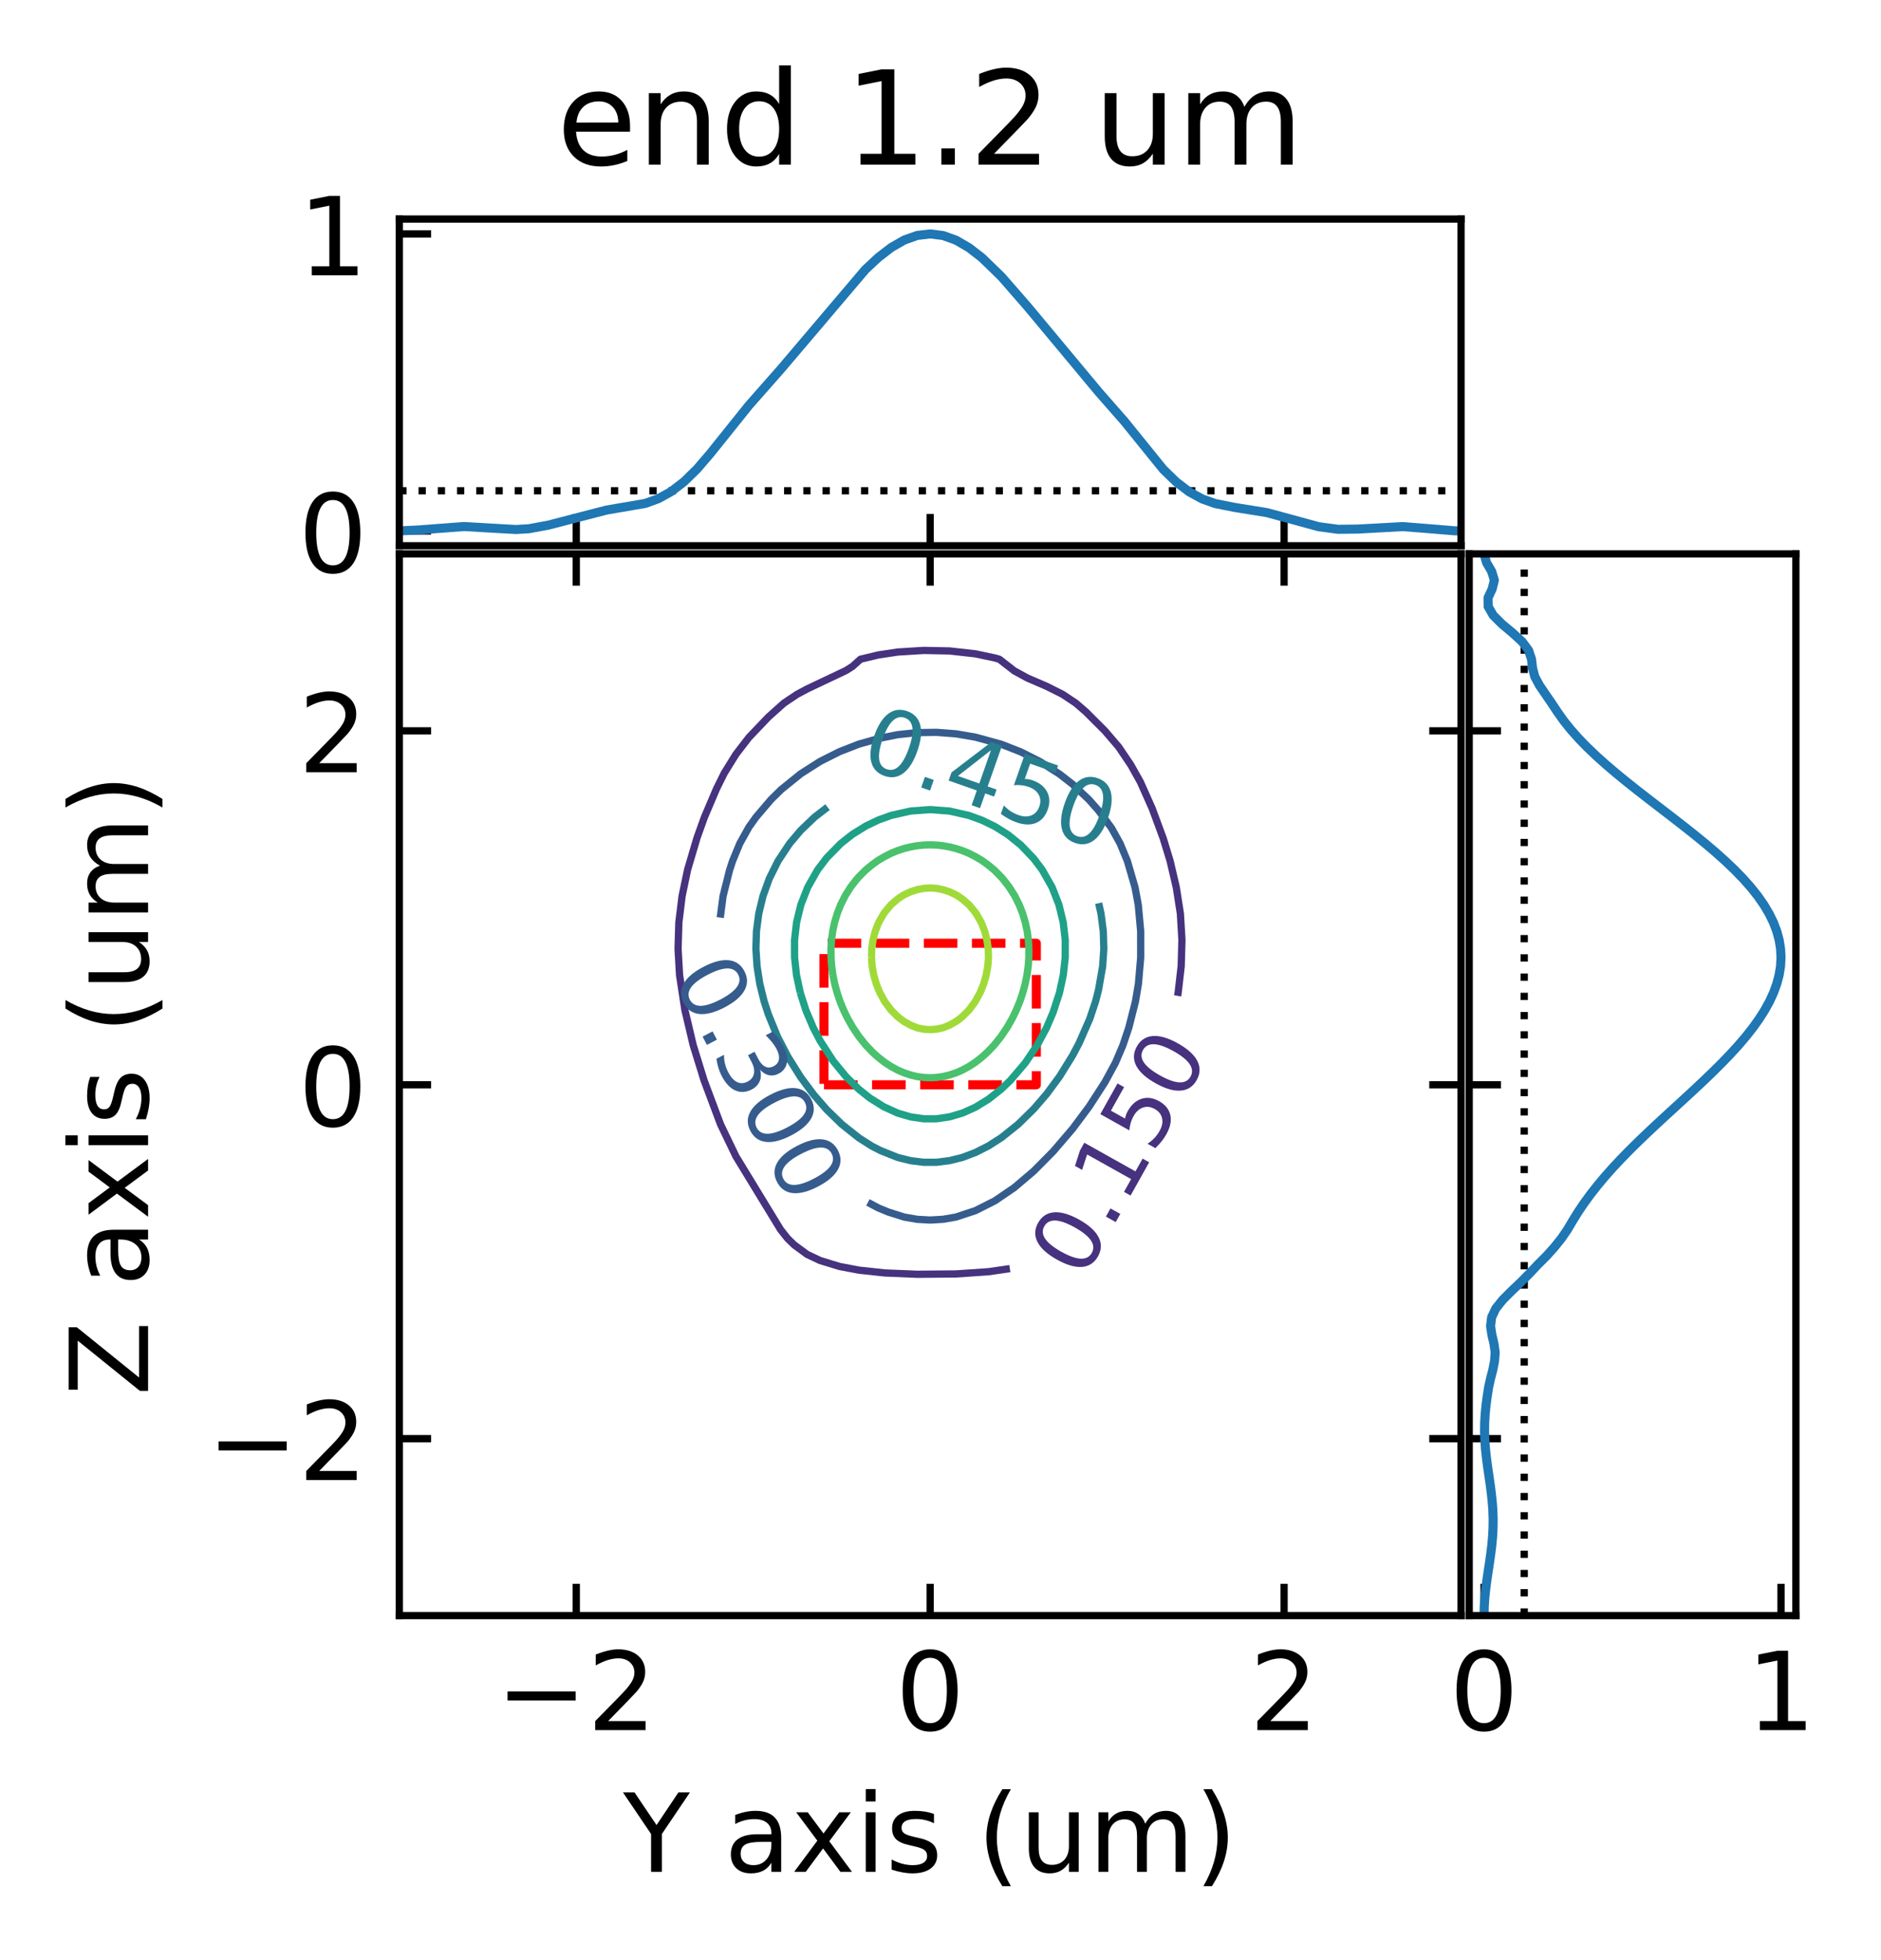 <?xml version="1.0" encoding="utf-8" standalone="no"?>
<!DOCTYPE svg PUBLIC "-//W3C//DTD SVG 1.1//EN"
  "http://www.w3.org/Graphics/SVG/1.1/DTD/svg11.dtd">
<!-- Created with matplotlib (https://matplotlib.org/) -->
<svg height="215.969pt" version="1.1" viewBox="0 0 207.286 215.969" width="207.286pt" xmlns="http://www.w3.org/2000/svg" xmlns:xlink="http://www.w3.org/1999/xlink">
 <defs>
  <style type="text/css">
*{stroke-linecap:butt;stroke-linejoin:round;white-space:pre;}
  </style>
 </defs>
 <g id="figure_1">
  <g id="patch_1">
   <path d="M 0 215.969 
L 207.286 215.969 
L 207.286 0 
L 0 0 
z
" style="fill:none;"/>
  </g>
  <g id="axes_1">
   <g id="patch_2">
    <path d="M 44.004 178.042 
L 161.004 178.042 
L 161.004 61.042 
L 44.004 61.042 
z
" style="fill:none;"/>
   </g>
   <g id="patch_3">
    <path clip-path="url(#p9201b340d6)" d="M 90.804 119.542 
L 114.204 119.542 
L 114.204 103.942 
L 90.804 103.942 
z
" style="fill:none;stroke:#ff0000;stroke-dasharray:3.7,1.6;stroke-dashoffset:0;stroke-linejoin:miter;"/>
   </g>
   <g id="matplotlib.axis_1">
    <g id="xtick_1">
     <g id="line2d_1">
      <defs>
       <path d="M 0 0 
L 0 -3.5 
" id="mf5bfee9020" style="stroke:#000000;stroke-width:0.8;"/>
      </defs>
      <g>
       <use style="stroke:#000000;stroke-width:0.8;" x="63.504" xlink:href="#mf5bfee9020" y="178.042"/>
      </g>
     </g>
     <g id="line2d_2">
      <defs>
       <path d="M 0 0 
L 0 3.5 
" id="mdedf997074" style="stroke:#000000;stroke-width:0.8;"/>
      </defs>
      <g>
       <use style="stroke:#000000;stroke-width:0.8;" x="63.504" xlink:href="#mdedf997074" y="61.042"/>
      </g>
     </g>
     <g id="text_1">
      <!-- −2 -->
      <defs>
       <path d="M 10.594 35.5 
L 73.188 35.5 
L 73.188 27.203 
L 10.594 27.203 
z
" id="DejaVuSans-8722"/>
       <path d="M 19.188 8.297 
L 53.609 8.297 
L 53.609 0 
L 7.328 0 
L 7.328 8.297 
Q 12.938 14.109 22.625 23.891 
Q 32.328 33.688 34.812 36.531 
Q 39.547 41.844 41.422 45.531 
Q 43.312 49.219 43.312 52.781 
Q 43.312 58.594 39.234 62.25 
Q 35.156 65.922 28.609 65.922 
Q 23.969 65.922 18.812 64.312 
Q 13.672 62.703 7.812 59.422 
L 7.812 69.391 
Q 13.766 71.781 18.938 73 
Q 24.125 74.219 28.422 74.219 
Q 39.75 74.219 46.484 68.547 
Q 53.219 62.891 53.219 53.422 
Q 53.219 48.922 51.531 44.891 
Q 49.859 40.875 45.406 35.406 
Q 44.188 33.984 37.641 27.219 
Q 31.109 20.453 19.188 8.297 
z
" id="DejaVuSans-50"/>
      </defs>
      <g transform="translate(54.659 190.66)scale(0.12 -0.12)">
       <use xlink:href="#DejaVuSans-8722"/>
       <use x="83.789" xlink:href="#DejaVuSans-50"/>
      </g>
     </g>
    </g>
    <g id="xtick_2">
     <g id="line2d_3">
      <g>
       <use style="stroke:#000000;stroke-width:0.8;" x="102.504" xlink:href="#mf5bfee9020" y="178.042"/>
      </g>
     </g>
     <g id="line2d_4">
      <g>
       <use style="stroke:#000000;stroke-width:0.8;" x="102.504" xlink:href="#mdedf997074" y="61.042"/>
      </g>
     </g>
     <g id="text_2">
      <!-- 0 -->
      <defs>
       <path d="M 31.781 66.406 
Q 24.172 66.406 20.328 58.906 
Q 16.5 51.422 16.5 36.375 
Q 16.5 21.391 20.328 13.891 
Q 24.172 6.391 31.781 6.391 
Q 39.453 6.391 43.281 13.891 
Q 47.125 21.391 47.125 36.375 
Q 47.125 51.422 43.281 58.906 
Q 39.453 66.406 31.781 66.406 
z
M 31.781 74.219 
Q 44.047 74.219 50.516 64.516 
Q 56.984 54.828 56.984 36.375 
Q 56.984 17.969 50.516 8.266 
Q 44.047 -1.422 31.781 -1.422 
Q 19.531 -1.422 13.062 8.266 
Q 6.594 17.969 6.594 36.375 
Q 6.594 54.828 13.062 64.516 
Q 19.531 74.219 31.781 74.219 
z
" id="DejaVuSans-48"/>
      </defs>
      <g transform="translate(98.687 190.66)scale(0.12 -0.12)">
       <use xlink:href="#DejaVuSans-48"/>
      </g>
     </g>
    </g>
    <g id="xtick_3">
     <g id="line2d_5">
      <g>
       <use style="stroke:#000000;stroke-width:0.8;" x="141.504" xlink:href="#mf5bfee9020" y="178.042"/>
      </g>
     </g>
     <g id="line2d_6">
      <g>
       <use style="stroke:#000000;stroke-width:0.8;" x="141.504" xlink:href="#mdedf997074" y="61.042"/>
      </g>
     </g>
     <g id="text_3">
      <!-- 2 -->
      <g transform="translate(137.687 190.66)scale(0.12 -0.12)">
       <use xlink:href="#DejaVuSans-50"/>
      </g>
     </g>
    </g>
    <g id="text_4">
     <!-- Y axis (um) -->
     <defs>
      <path d="M -0.203 72.906 
L 10.406 72.906 
L 30.609 42.922 
L 50.688 72.906 
L 61.281 72.906 
L 35.5 34.719 
L 35.5 0 
L 25.594 0 
L 25.594 34.719 
z
" id="DejaVuSans-89"/>
      <path id="DejaVuSans-32"/>
      <path d="M 34.281 27.484 
Q 23.391 27.484 19.188 25 
Q 14.984 22.516 14.984 16.5 
Q 14.984 11.719 18.141 8.906 
Q 21.297 6.109 26.703 6.109 
Q 34.188 6.109 38.703 11.406 
Q 43.219 16.703 43.219 25.484 
L 43.219 27.484 
z
M 52.203 31.203 
L 52.203 0 
L 43.219 0 
L 43.219 8.297 
Q 40.141 3.328 35.547 0.953 
Q 30.953 -1.422 24.312 -1.422 
Q 15.922 -1.422 10.953 3.297 
Q 6 8.016 6 15.922 
Q 6 25.141 12.172 29.828 
Q 18.359 34.516 30.609 34.516 
L 43.219 34.516 
L 43.219 35.406 
Q 43.219 41.609 39.141 45 
Q 35.062 48.391 27.688 48.391 
Q 23 48.391 18.547 47.266 
Q 14.109 46.141 10.016 43.891 
L 10.016 52.203 
Q 14.938 54.109 19.578 55.047 
Q 24.219 56 28.609 56 
Q 40.484 56 46.344 49.844 
Q 52.203 43.703 52.203 31.203 
z
" id="DejaVuSans-97"/>
      <path d="M 54.891 54.688 
L 35.109 28.078 
L 55.906 0 
L 45.312 0 
L 29.391 21.484 
L 13.484 0 
L 2.875 0 
L 24.125 28.609 
L 4.688 54.688 
L 15.281 54.688 
L 29.781 35.203 
L 44.281 54.688 
z
" id="DejaVuSans-120"/>
      <path d="M 9.422 54.688 
L 18.406 54.688 
L 18.406 0 
L 9.422 0 
z
M 9.422 75.984 
L 18.406 75.984 
L 18.406 64.594 
L 9.422 64.594 
z
" id="DejaVuSans-105"/>
      <path d="M 44.281 53.078 
L 44.281 44.578 
Q 40.484 46.531 36.375 47.5 
Q 32.281 48.484 27.875 48.484 
Q 21.188 48.484 17.844 46.438 
Q 14.5 44.391 14.5 40.281 
Q 14.5 37.156 16.891 35.375 
Q 19.281 33.594 26.516 31.984 
L 29.594 31.297 
Q 39.156 29.25 43.188 25.516 
Q 47.219 21.781 47.219 15.094 
Q 47.219 7.469 41.188 3.016 
Q 35.156 -1.422 24.609 -1.422 
Q 20.219 -1.422 15.453 -0.562 
Q 10.688 0.297 5.422 2 
L 5.422 11.281 
Q 10.406 8.688 15.234 7.391 
Q 20.062 6.109 24.812 6.109 
Q 31.156 6.109 34.562 8.281 
Q 37.984 10.453 37.984 14.406 
Q 37.984 18.062 35.516 20.016 
Q 33.062 21.969 24.703 23.781 
L 21.578 24.516 
Q 13.234 26.266 9.516 29.906 
Q 5.812 33.547 5.812 39.891 
Q 5.812 47.609 11.281 51.797 
Q 16.75 56 26.812 56 
Q 31.781 56 36.172 55.266 
Q 40.578 54.547 44.281 53.078 
z
" id="DejaVuSans-115"/>
      <path d="M 31 75.875 
Q 24.469 64.656 21.281 53.656 
Q 18.109 42.672 18.109 31.391 
Q 18.109 20.125 21.312 9.062 
Q 24.516 -2 31 -13.188 
L 23.188 -13.188 
Q 15.875 -1.703 12.234 9.375 
Q 8.594 20.453 8.594 31.391 
Q 8.594 42.281 12.203 53.312 
Q 15.828 64.359 23.188 75.875 
z
" id="DejaVuSans-40"/>
      <path d="M 8.5 21.578 
L 8.5 54.688 
L 17.484 54.688 
L 17.484 21.922 
Q 17.484 14.156 20.5 10.266 
Q 23.531 6.391 29.594 6.391 
Q 36.859 6.391 41.078 11.031 
Q 45.312 15.672 45.312 23.688 
L 45.312 54.688 
L 54.297 54.688 
L 54.297 0 
L 45.312 0 
L 45.312 8.406 
Q 42.047 3.422 37.719 1 
Q 33.406 -1.422 27.688 -1.422 
Q 18.266 -1.422 13.375 4.438 
Q 8.5 10.297 8.5 21.578 
z
M 31.109 56 
z
" id="DejaVuSans-117"/>
      <path d="M 52 44.188 
Q 55.375 50.25 60.062 53.125 
Q 64.75 56 71.094 56 
Q 79.641 56 84.281 50.016 
Q 88.922 44.047 88.922 33.016 
L 88.922 0 
L 79.891 0 
L 79.891 32.719 
Q 79.891 40.578 77.094 44.375 
Q 74.312 48.188 68.609 48.188 
Q 61.625 48.188 57.562 43.547 
Q 53.516 38.922 53.516 30.906 
L 53.516 0 
L 44.484 0 
L 44.484 32.719 
Q 44.484 40.625 41.703 44.406 
Q 38.922 48.188 33.109 48.188 
Q 26.219 48.188 22.156 43.531 
Q 18.109 38.875 18.109 30.906 
L 18.109 0 
L 9.078 0 
L 9.078 54.688 
L 18.109 54.688 
L 18.109 46.188 
Q 21.188 51.219 25.484 53.609 
Q 29.781 56 35.688 56 
Q 41.656 56 45.828 52.969 
Q 50 49.953 52 44.188 
z
" id="DejaVuSans-109"/>
      <path d="M 8.016 75.875 
L 15.828 75.875 
Q 23.141 64.359 26.781 53.312 
Q 30.422 42.281 30.422 31.391 
Q 30.422 20.453 26.781 9.375 
Q 23.141 -1.703 15.828 -13.188 
L 8.016 -13.188 
Q 14.5 -2 17.703 9.062 
Q 20.906 20.125 20.906 31.391 
Q 20.906 42.672 17.703 53.656 
Q 14.5 64.656 8.016 75.875 
z
" id="DejaVuSans-41"/>
     </defs>
     <g transform="translate(68.677 206.274)scale(0.12 -0.12)">
      <use xlink:href="#DejaVuSans-89"/>
      <use x="61.084" xlink:href="#DejaVuSans-32"/>
      <use x="92.871" xlink:href="#DejaVuSans-97"/>
      <use x="154.15" xlink:href="#DejaVuSans-120"/>
      <use x="213.33" xlink:href="#DejaVuSans-105"/>
      <use x="241.113" xlink:href="#DejaVuSans-115"/>
      <use x="293.213" xlink:href="#DejaVuSans-32"/>
      <use x="325" xlink:href="#DejaVuSans-40"/>
      <use x="364.014" xlink:href="#DejaVuSans-117"/>
      <use x="427.393" xlink:href="#DejaVuSans-109"/>
      <use x="524.805" xlink:href="#DejaVuSans-41"/>
     </g>
    </g>
   </g>
   <g id="matplotlib.axis_2">
    <g id="ytick_1">
     <g id="line2d_7">
      <defs>
       <path d="M 0 0 
L 3.5 0 
" id="m283f4f6097" style="stroke:#000000;stroke-width:0.8;"/>
      </defs>
      <g>
       <use style="stroke:#000000;stroke-width:0.8;" x="44.004" xlink:href="#m283f4f6097" y="158.542"/>
      </g>
     </g>
     <g id="line2d_8">
      <defs>
       <path d="M 0 0 
L -3.5 0 
" id="m6ac88cd1be" style="stroke:#000000;stroke-width:0.8;"/>
      </defs>
      <g>
       <use style="stroke:#000000;stroke-width:0.8;" x="161.004" xlink:href="#m6ac88cd1be" y="158.542"/>
      </g>
     </g>
     <g id="text_5">
      <!-- −2 -->
      <g transform="translate(22.814 163.101)scale(0.12 -0.12)">
       <use xlink:href="#DejaVuSans-8722"/>
       <use x="83.789" xlink:href="#DejaVuSans-50"/>
      </g>
     </g>
    </g>
    <g id="ytick_2">
     <g id="line2d_9">
      <g>
       <use style="stroke:#000000;stroke-width:0.8;" x="44.004" xlink:href="#m283f4f6097" y="119.542"/>
      </g>
     </g>
     <g id="line2d_10">
      <g>
       <use style="stroke:#000000;stroke-width:0.8;" x="161.004" xlink:href="#m6ac88cd1be" y="119.542"/>
      </g>
     </g>
     <g id="text_6">
      <!-- 0 -->
      <g transform="translate(32.869 124.101)scale(0.12 -0.12)">
       <use xlink:href="#DejaVuSans-48"/>
      </g>
     </g>
    </g>
    <g id="ytick_3">
     <g id="line2d_11">
      <g>
       <use style="stroke:#000000;stroke-width:0.8;" x="44.004" xlink:href="#m283f4f6097" y="80.542"/>
      </g>
     </g>
     <g id="line2d_12">
      <g>
       <use style="stroke:#000000;stroke-width:0.8;" x="161.004" xlink:href="#m6ac88cd1be" y="80.542"/>
      </g>
     </g>
     <g id="text_7">
      <!-- 2 -->
      <g transform="translate(32.869 85.101)scale(0.12 -0.12)">
       <use xlink:href="#DejaVuSans-50"/>
      </g>
     </g>
    </g>
    <g id="text_8">
     <!-- Z axis (um) -->
     <defs>
      <path d="M 5.609 72.906 
L 62.891 72.906 
L 62.891 65.375 
L 16.797 8.297 
L 64.016 8.297 
L 64.016 0 
L 4.5 0 
L 4.5 7.516 
L 50.594 64.594 
L 5.609 64.594 
z
" id="DejaVuSans-90"/>
     </defs>
     <g transform="translate(16.318 153.815)rotate(-90)scale(0.12 -0.12)">
      <use xlink:href="#DejaVuSans-90"/>
      <use x="68.506" xlink:href="#DejaVuSans-32"/>
      <use x="100.293" xlink:href="#DejaVuSans-97"/>
      <use x="161.572" xlink:href="#DejaVuSans-120"/>
      <use x="220.752" xlink:href="#DejaVuSans-105"/>
      <use x="248.535" xlink:href="#DejaVuSans-115"/>
      <use x="300.635" xlink:href="#DejaVuSans-32"/>
      <use x="332.422" xlink:href="#DejaVuSans-40"/>
      <use x="371.436" xlink:href="#DejaVuSans-117"/>
      <use x="434.814" xlink:href="#DejaVuSans-109"/>
      <use x="532.227" xlink:href="#DejaVuSans-41"/>
     </g>
    </g>
   </g>
   <g id="LineCollection_1">
    <path clip-path="url(#p9201b340d6)" d="M 44.004 178.042 
" style="fill:none;stroke:#440154;stroke-width:0.8;"/>
    <path clip-path="url(#p9201b340d6)" d="M 44.004 61.042 
" style="fill:none;stroke:#440154;stroke-width:0.8;"/>
    <path clip-path="url(#p9201b340d6)" d="M 161.004 178.042 
" style="fill:none;stroke:#440154;stroke-width:0.8;"/>
    <path clip-path="url(#p9201b340d6)" d="M 161.004 61.042 
" style="fill:none;stroke:#440154;stroke-width:0.8;"/>
   </g>
   <g id="LineCollection_2">
    <path clip-path="url(#p9201b340d6)" d="M 111.288 139.802 
L 108.925 140.144 
L 105.358 140.388 
L 101.078 140.426 
L 97.51 140.278 
L 94.657 139.971 
L 92.517 139.564 
L 90.376 138.91 
L 88.949 138.237 
L 87.523 137.191 
L 86.779 136.463 
L 86.015 135.496 
L 81.102 127.437 
L 79.398 123.893 
L 77.588 119.058 
L 76.394 115.191 
L 75.479 111.323 
L 74.887 107.455 
L 74.723 104.554 
L 74.81 101.653 
L 75.165 98.752 
L 75.77 95.852 
L 76.821 92.302 
L 77.631 90.05 
L 78.962 86.92 
L 79.805 85.215 
L 81.102 83.12 
L 82.529 81.269 
L 84.669 79.023 
L 86.394 77.48 
L 87.84 76.513 
L 88.949 75.922 
L 93.23 73.891 
L 93.943 73.44 
L 94.828 72.645 
L 96.797 72.174 
L 98.937 71.853 
L 101.791 71.677 
L 104.645 71.734 
L 107.498 72.053 
L 109.639 72.509 
L 110.124 72.645 
L 111.779 73.934 
L 113.206 74.713 
L 115.346 75.636 
L 117.095 76.513 
L 118.547 77.48 
L 119.668 78.447 
L 121.767 80.548 
L 123.279 82.314 
L 124.62 84.302 
L 125.673 86.182 
L 126.966 89.083 
L 128.187 92.388 
L 128.948 94.885 
L 129.626 97.786 
L 130.078 100.686 
L 130.25 103.587 
L 130.166 106.488 
L 129.833 109.389 
L 129.772 109.744 
L 129.772 109.744 
" style="fill:none;stroke:#46327e;stroke-width:0.8;"/>
   </g>
   <g id="LineCollection_3">
    <path clip-path="url(#p9201b340d6)" d="M 79.37 101.124 
L 79.681 98.752 
L 80.389 95.924 
L 80.728 94.885 
L 81.527 92.951 
L 82.529 91.151 
L 83.315 90.05 
L 84.961 88.116 
L 86.096 87.003 
L 88.236 85.274 
L 90.376 83.908 
L 92.517 82.832 
L 94.657 81.999 
L 96.974 81.348 
L 98.937 80.958 
L 101.078 80.734 
L 103.218 80.705 
L 105.358 80.868 
L 107.498 81.235 
L 110.352 82.02 
L 112.492 82.86 
L 114.632 83.942 
L 116.773 85.314 
L 118.199 86.425 
L 119.993 88.116 
L 121.053 89.31 
L 122.48 91.231 
L 123.436 92.951 
L 124.237 94.885 
L 125.079 97.786 
L 125.438 99.719 
L 125.702 102.62 
L 125.703 105.521 
L 125.454 108.422 
L 125.128 110.356 
L 124.392 113.257 
L 123.743 115.191 
L 122.919 117.124 
L 121.767 119.249 
L 120.016 121.959 
L 118.199 124.392 
L 116.059 126.891 
L 113.919 129.053 
L 111.779 130.869 
L 109.639 132.329 
L 107.498 133.41 
L 105.358 134.115 
L 103.931 134.365 
L 102.504 134.449 
L 101.078 134.369 
L 99.651 134.124 
L 97.879 133.562 
L 96.797 133.115 
L 95.643 132.503 
L 95.643 132.503 
" style="fill:none;stroke:#365c8d;stroke-width:0.8;"/>
   </g>
   <g id="LineCollection_4">
    <path clip-path="url(#p9201b340d6)" d="M 121.074 99.531 
L 121.33 100.686 
L 121.582 102.62 
L 121.64 104.554 
L 121.513 106.488 
L 121.053 109.106 
L 120.732 110.356 
L 120.086 112.29 
L 118.913 114.964 
L 118.199 116.314 
L 116.773 118.618 
L 115.346 120.555 
L 113.919 122.212 
L 112.2 123.893 
L 110.352 125.371 
L 108.925 126.283 
L 107.498 127.005 
L 106.071 127.544 
L 104.645 127.901 
L 103.218 128.083 
L 101.791 128.085 
L 100.364 127.908 
L 98.937 127.555 
L 97.03 126.794 
L 96.084 126.306 
L 94.657 125.401 
L 92.761 123.893 
L 91.09 122.267 
L 89.663 120.623 
L 88.236 118.704 
L 86.809 116.425 
L 85.669 114.224 
L 84.669 111.767 
L 84.208 110.356 
L 83.731 108.422 
L 83.427 106.488 
L 83.302 104.554 
L 83.36 102.62 
L 83.614 100.686 
L 84.08 98.752 
L 84.777 96.819 
L 85.739 94.885 
L 87.021 92.951 
L 88.236 91.513 
L 89.766 90.05 
L 91.195 88.947 
L 91.195 88.947 
" style="fill:none;stroke:#277f8e;stroke-width:0.8;"/>
   </g>
   <g id="LineCollection_5">
    <path clip-path="url(#p9201b340d6)" d="M 88.19 109.389 
L 87.774 107.455 
L 87.562 105.521 
L 87.558 103.587 
L 87.78 101.653 
L 88.251 99.719 
L 89.006 97.786 
L 90.104 95.852 
L 91.09 94.552 
L 92.658 92.951 
L 93.943 91.94 
L 95.438 91.017 
L 96.797 90.367 
L 98.224 89.852 
L 100.364 89.372 
L 102.504 89.217 
L 104.645 89.379 
L 106.785 89.867 
L 108.212 90.387 
L 109.639 91.08 
L 111.078 91.984 
L 112.492 93.124 
L 113.919 94.615 
L 114.85 95.852 
L 115.946 97.786 
L 116.699 99.719 
L 117.168 101.653 
L 117.389 103.587 
L 117.386 105.521 
L 117.173 107.455 
L 116.758 109.389 
L 116.059 111.543 
L 115.329 113.257 
L 114.291 115.191 
L 112.992 117.124 
L 111.344 119.058 
L 110.336 120.025 
L 108.925 121.138 
L 107.498 122.013 
L 106.071 122.655 
L 104.645 123.077 
L 103.218 123.289 
L 101.791 123.291 
L 100.364 123.085 
L 98.937 122.669 
L 97.378 121.959 
L 95.842 120.992 
L 94.63 120.025 
L 93.23 118.646 
L 91.803 116.901 
L 90.376 114.689 
L 89.624 113.257 
L 88.804 111.323 
L 88.19 109.389 
L 88.19 109.389 
" style="fill:none;stroke:#1fa187;stroke-width:0.8;"/>
   </g>
   <g id="LineCollection_6">
    <path clip-path="url(#p9201b340d6)" d="M 91.786 107.455 
L 91.651 106.488 
L 91.58 105.521 
L 91.573 104.554 
L 91.633 103.587 
L 91.764 102.62 
L 91.803 102.43 
L 91.971 101.653 
L 92.259 100.686 
L 92.517 100.019 
L 92.638 99.719 
L 93.12 98.752 
L 93.23 98.567 
L 93.725 97.786 
L 93.943 97.489 
L 94.477 96.819 
L 94.657 96.621 
L 95.37 95.902 
L 95.425 95.852 
L 96.084 95.31 
L 96.669 94.885 
L 96.797 94.8 
L 97.51 94.38 
L 98.224 94.021 
L 98.467 93.918 
L 98.937 93.731 
L 99.651 93.501 
L 100.364 93.323 
L 101.078 93.198 
L 101.791 93.123 
L 102.504 93.1 
L 103.218 93.126 
L 103.931 93.204 
L 104.645 93.333 
L 105.358 93.513 
L 106.071 93.747 
L 106.497 93.918 
L 106.785 94.041 
L 107.498 94.404 
L 108.212 94.828 
L 108.296 94.885 
L 108.925 95.346 
L 109.536 95.852 
L 109.639 95.946 
L 110.352 96.671 
L 110.485 96.819 
L 111.065 97.552 
L 111.236 97.786 
L 111.779 98.648 
L 111.84 98.752 
L 112.32 99.719 
L 112.492 100.147 
L 112.699 100.686 
L 112.986 101.653 
L 113.194 102.62 
L 113.206 102.707 
L 113.324 103.587 
L 113.384 104.554 
L 113.377 105.521 
L 113.306 106.488 
L 113.206 107.214 
L 113.172 107.455 
L 112.973 108.422 
L 112.712 109.389 
L 112.492 110.047 
L 112.386 110.356 
L 111.989 111.323 
L 111.779 111.765 
L 111.518 112.29 
L 111.065 113.087 
L 110.964 113.257 
L 110.352 114.167 
L 110.311 114.224 
L 109.639 115.069 
L 109.534 115.191 
L 108.925 115.836 
L 108.588 116.157 
L 108.212 116.493 
L 107.498 117.054 
L 107.396 117.124 
L 106.785 117.52 
L 106.071 117.91 
L 105.666 118.091 
L 105.358 118.223 
L 104.645 118.461 
L 103.931 118.631 
L 103.218 118.733 
L 102.504 118.768 
L 101.791 118.736 
L 101.078 118.638 
L 100.364 118.471 
L 99.651 118.237 
L 99.305 118.091 
L 98.937 117.929 
L 98.224 117.544 
L 97.571 117.124 
L 97.51 117.083 
L 96.797 116.527 
L 96.379 116.157 
L 96.084 115.878 
L 95.431 115.191 
L 95.37 115.121 
L 94.657 114.23 
L 94.652 114.224 
L 93.999 113.257 
L 93.943 113.165 
L 93.444 112.29 
L 93.23 111.862 
L 92.972 111.323 
L 92.573 110.356 
L 92.517 110.192 
L 92.247 109.389 
L 91.985 108.422 
L 91.803 107.542 
L 91.786 107.455 
" style="fill:none;stroke:#4ac16d;stroke-width:0.8;"/>
   </g>
   <g id="LineCollection_7">
    <path clip-path="url(#p9201b340d6)" d="M 96.038 105.521 
L 96.065 104.554 
L 96.084 104.415 
L 96.202 103.587 
L 96.455 102.62 
L 96.797 101.736 
L 96.833 101.653 
L 97.389 100.686 
L 97.51 100.518 
L 98.174 99.719 
L 98.224 99.669 
L 98.937 99.063 
L 99.388 98.752 
L 99.651 98.596 
L 100.364 98.267 
L 101.078 98.034 
L 101.791 97.897 
L 102.504 97.853 
L 103.218 97.902 
L 103.931 98.045 
L 104.645 98.283 
L 105.358 98.618 
L 105.581 98.752 
L 106.071 99.095 
L 106.785 99.709 
L 106.795 99.719 
L 107.498 100.573 
L 107.579 100.686 
L 108.131 101.653 
L 108.212 101.841 
L 108.511 102.62 
L 108.762 103.587 
L 108.899 104.554 
L 108.925 105.402 
L 108.928 105.521 
L 108.925 105.567 
L 108.854 106.488 
L 108.677 107.455 
L 108.401 108.422 
L 108.212 108.91 
L 108.007 109.389 
L 107.498 110.328 
L 107.481 110.356 
L 106.785 111.3 
L 106.765 111.323 
L 106.071 112.014 
L 105.736 112.29 
L 105.358 112.563 
L 104.645 112.966 
L 103.931 113.255 
L 103.924 113.257 
L 103.218 113.413 
L 102.504 113.468 
L 101.791 113.419 
L 101.078 113.266 
L 101.051 113.257 
L 100.364 112.985 
L 99.651 112.588 
L 99.233 112.29 
L 98.937 112.05 
L 98.224 111.346 
L 98.204 111.323 
L 97.51 110.392 
L 97.487 110.356 
L 96.959 109.389 
L 96.797 109.013 
L 96.566 108.422 
L 96.288 107.455 
L 96.11 106.488 
L 96.084 106.146 
L 96.038 105.521 
" style="fill:none;stroke:#a0da39;stroke-width:0.8;"/>
   </g>
   <g id="LineCollection_8"/>
   <g id="patch_4">
    <path d="M 44.004 178.042 
L 44.004 61.042 
" style="fill:none;stroke:#000000;stroke-linecap:square;stroke-linejoin:miter;stroke-width:0.8;"/>
   </g>
   <g id="patch_5">
    <path d="M 161.004 178.042 
L 161.004 61.042 
" style="fill:none;stroke:#000000;stroke-linecap:square;stroke-linejoin:miter;stroke-width:0.8;"/>
   </g>
   <g id="patch_6">
    <path d="M 44.004 178.042 
L 161.004 178.042 
" style="fill:none;stroke:#000000;stroke-linecap:square;stroke-linejoin:miter;stroke-width:0.8;"/>
   </g>
   <g id="patch_7">
    <path d="M 44.004 61.042 
L 161.004 61.042 
" style="fill:none;stroke:#000000;stroke-linecap:square;stroke-linejoin:miter;stroke-width:0.8;"/>
   </g>
   <g id="text_9">
    <g clip-path="url(#p9201b340d6)">
     <!-- 0.150 -->
     <defs>
      <path d="M 10.688 12.406 
L 21 12.406 
L 21 0 
L 10.688 0 
z
" id="DejaVuSans-46"/>
      <path d="M 12.406 8.297 
L 28.516 8.297 
L 28.516 63.922 
L 10.984 60.406 
L 10.984 69.391 
L 28.422 72.906 
L 38.281 72.906 
L 38.281 8.297 
L 54.391 8.297 
L 54.391 0 
L 12.406 0 
z
" id="DejaVuSans-49"/>
      <path d="M 10.797 72.906 
L 49.516 72.906 
L 49.516 64.594 
L 19.828 64.594 
L 19.828 46.734 
Q 21.969 47.469 24.109 47.828 
Q 26.266 48.188 28.422 48.188 
Q 40.625 48.188 47.75 41.5 
Q 54.891 34.812 54.891 23.391 
Q 54.891 11.625 47.562 5.094 
Q 40.234 -1.422 26.906 -1.422 
Q 22.312 -1.422 17.547 -0.641 
Q 12.797 0.141 7.719 1.703 
L 7.719 11.625 
Q 12.109 9.234 16.797 8.062 
Q 21.484 6.891 26.703 6.891 
Q 35.156 6.891 40.078 11.328 
Q 45.016 15.766 45.016 23.391 
Q 45.016 31 40.078 35.438 
Q 35.156 39.891 26.703 39.891 
Q 22.75 39.891 18.812 39.016 
Q 14.891 38.141 10.797 36.281 
z
" id="DejaVuSans-53"/>
     </defs>
     <g style="fill:#46327e;" transform="translate(119.321 141.157)rotate(-60.755)scale(0.1 -0.1)">
      <use xlink:href="#DejaVuSans-48"/>
      <use x="63.623" xlink:href="#DejaVuSans-46"/>
      <use x="95.41" xlink:href="#DejaVuSans-49"/>
      <use x="159.033" xlink:href="#DejaVuSans-53"/>
      <use x="222.656" xlink:href="#DejaVuSans-48"/>
     </g>
    </g>
   </g>
   <g id="text_10">
    <g clip-path="url(#p9201b340d6)">
     <!-- 0.300 -->
     <defs>
      <path d="M 40.578 39.312 
Q 47.656 37.797 51.625 33 
Q 55.609 28.219 55.609 21.188 
Q 55.609 10.406 48.188 4.484 
Q 40.766 -1.422 27.094 -1.422 
Q 22.516 -1.422 17.656 -0.516 
Q 12.797 0.391 7.625 2.203 
L 7.625 11.719 
Q 11.719 9.328 16.594 8.109 
Q 21.484 6.891 26.812 6.891 
Q 36.078 6.891 40.938 10.547 
Q 45.797 14.203 45.797 21.188 
Q 45.797 27.641 41.281 31.266 
Q 36.766 34.906 28.719 34.906 
L 20.219 34.906 
L 20.219 43.016 
L 29.109 43.016 
Q 36.375 43.016 40.234 45.922 
Q 44.094 48.828 44.094 54.297 
Q 44.094 59.906 40.109 62.906 
Q 36.141 65.922 28.719 65.922 
Q 24.656 65.922 20.016 65.031 
Q 15.375 64.156 9.812 62.312 
L 9.812 71.094 
Q 15.438 72.656 20.344 73.438 
Q 25.25 74.219 29.594 74.219 
Q 40.828 74.219 47.359 69.109 
Q 53.906 64.016 53.906 55.328 
Q 53.906 49.266 50.438 45.094 
Q 46.969 40.922 40.578 39.312 
z
" id="DejaVuSans-51"/>
     </defs>
     <g style="fill:#365c8d;" transform="translate(73.986 107.646)rotate(-297.565)scale(0.1 -0.1)">
      <use xlink:href="#DejaVuSans-48"/>
      <use x="63.623" xlink:href="#DejaVuSans-46"/>
      <use x="95.41" xlink:href="#DejaVuSans-51"/>
      <use x="159.033" xlink:href="#DejaVuSans-48"/>
      <use x="222.656" xlink:href="#DejaVuSans-48"/>
     </g>
    </g>
   </g>
   <g id="text_11">
    <g clip-path="url(#p9201b340d6)">
     <!-- 0.450 -->
     <defs>
      <path d="M 37.797 64.312 
L 12.891 25.391 
L 37.797 25.391 
z
M 35.203 72.906 
L 47.609 72.906 
L 47.609 25.391 
L 58.016 25.391 
L 58.016 17.188 
L 47.609 17.188 
L 47.609 0 
L 37.797 0 
L 37.797 17.188 
L 4.891 17.188 
L 4.891 26.703 
z
" id="DejaVuSans-52"/>
     </defs>
     <g style="fill:#277f8e;" transform="translate(94.507 84.314)rotate(-340.618)scale(0.1 -0.1)">
      <use xlink:href="#DejaVuSans-48"/>
      <use x="63.623" xlink:href="#DejaVuSans-46"/>
      <use x="95.41" xlink:href="#DejaVuSans-52"/>
      <use x="159.033" xlink:href="#DejaVuSans-53"/>
      <use x="222.656" xlink:href="#DejaVuSans-48"/>
     </g>
    </g>
   </g>
  </g>
  <g id="axes_2">
   <g id="patch_8">
    <path d="M 44.004 60.142 
L 161.004 60.142 
L 161.004 24.142 
L 44.004 24.142 
z
" style="fill:none;"/>
   </g>
   <g id="matplotlib.axis_3">
    <g id="xtick_4">
     <g id="line2d_13">
      <g>
       <use style="stroke:#000000;stroke-width:0.8;" x="63.504" xlink:href="#mf5bfee9020" y="60.142"/>
      </g>
     </g>
    </g>
    <g id="xtick_5">
     <g id="line2d_14">
      <g>
       <use style="stroke:#000000;stroke-width:0.8;" x="102.504" xlink:href="#mf5bfee9020" y="60.142"/>
      </g>
     </g>
    </g>
    <g id="xtick_6">
     <g id="line2d_15">
      <g>
       <use style="stroke:#000000;stroke-width:0.8;" x="141.504" xlink:href="#mf5bfee9020" y="60.142"/>
      </g>
     </g>
    </g>
   </g>
   <g id="matplotlib.axis_4">
    <g id="ytick_4">
     <g id="line2d_16">
      <g>
       <use style="stroke:#000000;stroke-width:0.8;" x="44.004" xlink:href="#m283f4f6097" y="58.512"/>
      </g>
     </g>
     <g id="text_12">
      <!-- 0 -->
      <g transform="translate(32.869 63.071)scale(0.12 -0.12)">
       <use xlink:href="#DejaVuSans-48"/>
      </g>
     </g>
    </g>
    <g id="ytick_5">
     <g id="line2d_17">
      <g>
       <use style="stroke:#000000;stroke-width:0.8;" x="44.004" xlink:href="#m283f4f6097" y="25.778"/>
      </g>
     </g>
     <g id="text_13">
      <!-- 1 -->
      <g transform="translate(32.869 30.337)scale(0.12 -0.12)">
       <use xlink:href="#DejaVuSans-49"/>
      </g>
     </g>
    </g>
   </g>
   <g id="LineCollection_9">
    <path clip-path="url(#pceeddddcc2)" d="M 44.004 54.082 
L 161.004 54.082 
" style="fill:none;stroke:#000000;stroke-dasharray:0.8,1.32;stroke-dashoffset:0;stroke-width:0.8;"/>
   </g>
   <g id="line2d_18">
    <path clip-path="url(#pceeddddcc2)" d="M 44.004 58.505 
L 46.145 58.402 
L 51.139 58.023 
L 53.992 58.19 
L 56.846 58.352 
L 58.273 58.27 
L 60.413 57.874 
L 66.834 56.211 
L 71.114 55.475 
L 72.541 54.958 
L 73.968 54.169 
L 75.395 53.072 
L 76.821 51.673 
L 78.248 50.01 
L 82.529 44.675 
L 86.096 40.625 
L 95.37 29.698 
L 96.797 28.369 
L 98.224 27.272 
L 99.651 26.452 
L 101.078 25.946 
L 102.504 25.778 
L 103.931 25.956 
L 105.358 26.471 
L 106.785 27.3 
L 108.212 28.406 
L 110.352 30.481 
L 113.206 33.753 
L 121.053 43.173 
L 123.907 46.429 
L 128.187 51.718 
L 129.614 53.106 
L 131.041 54.194 
L 132.468 54.976 
L 133.895 55.488 
L 136.035 55.915 
L 139.602 56.488 
L 142.456 57.263 
L 145.309 58.042 
L 147.449 58.33 
L 149.59 58.306 
L 154.584 58.032 
L 157.437 58.257 
L 160.291 58.493 
L 161.004 58.505 
L 161.004 58.505 
" style="fill:none;stroke:#1f77b4;stroke-linecap:square;"/>
   </g>
   <g id="patch_9">
    <path d="M 44.004 60.142 
L 44.004 24.142 
" style="fill:none;stroke:#000000;stroke-linecap:square;stroke-linejoin:miter;stroke-width:0.8;"/>
   </g>
   <g id="patch_10">
    <path d="M 161.004 60.142 
L 161.004 24.142 
" style="fill:none;stroke:#000000;stroke-linecap:square;stroke-linejoin:miter;stroke-width:0.8;"/>
   </g>
   <g id="patch_11">
    <path d="M 44.004 60.142 
L 161.004 60.142 
" style="fill:none;stroke:#000000;stroke-linecap:square;stroke-linejoin:miter;stroke-width:0.8;"/>
   </g>
   <g id="patch_12">
    <path d="M 44.004 24.142 
L 161.004 24.142 
" style="fill:none;stroke:#000000;stroke-linecap:square;stroke-linejoin:miter;stroke-width:0.8;"/>
   </g>
   <g id="text_14">
    <!-- end 1.2 um -->
    <defs>
     <path d="M 56.203 29.594 
L 56.203 25.203 
L 14.891 25.203 
Q 15.484 15.922 20.484 11.062 
Q 25.484 6.203 34.422 6.203 
Q 39.594 6.203 44.453 7.469 
Q 49.312 8.734 54.109 11.281 
L 54.109 2.781 
Q 49.266 0.734 44.188 -0.344 
Q 39.109 -1.422 33.891 -1.422 
Q 20.797 -1.422 13.156 6.188 
Q 5.516 13.812 5.516 26.812 
Q 5.516 40.234 12.766 48.109 
Q 20.016 56 32.328 56 
Q 43.359 56 49.781 48.891 
Q 56.203 41.797 56.203 29.594 
z
M 47.219 32.234 
Q 47.125 39.594 43.094 43.984 
Q 39.062 48.391 32.422 48.391 
Q 24.906 48.391 20.391 44.141 
Q 15.875 39.891 15.188 32.172 
z
" id="DejaVuSans-101"/>
     <path d="M 54.891 33.016 
L 54.891 0 
L 45.906 0 
L 45.906 32.719 
Q 45.906 40.484 42.875 44.328 
Q 39.844 48.188 33.797 48.188 
Q 26.516 48.188 22.312 43.547 
Q 18.109 38.922 18.109 30.906 
L 18.109 0 
L 9.078 0 
L 9.078 54.688 
L 18.109 54.688 
L 18.109 46.188 
Q 21.344 51.125 25.703 53.562 
Q 30.078 56 35.797 56 
Q 45.219 56 50.047 50.172 
Q 54.891 44.344 54.891 33.016 
z
" id="DejaVuSans-110"/>
     <path d="M 45.406 46.391 
L 45.406 75.984 
L 54.391 75.984 
L 54.391 0 
L 45.406 0 
L 45.406 8.203 
Q 42.578 3.328 38.25 0.953 
Q 33.938 -1.422 27.875 -1.422 
Q 17.969 -1.422 11.734 6.484 
Q 5.516 14.406 5.516 27.297 
Q 5.516 40.188 11.734 48.094 
Q 17.969 56 27.875 56 
Q 33.938 56 38.25 53.625 
Q 42.578 51.266 45.406 46.391 
z
M 14.797 27.297 
Q 14.797 17.391 18.875 11.75 
Q 22.953 6.109 30.078 6.109 
Q 37.203 6.109 41.297 11.75 
Q 45.406 17.391 45.406 27.297 
Q 45.406 37.203 41.297 42.844 
Q 37.203 48.484 30.078 48.484 
Q 22.953 48.484 18.875 42.844 
Q 14.797 37.203 14.797 27.297 
z
" id="DejaVuSans-100"/>
    </defs>
    <g transform="translate(61.337 18.142)scale(0.144 -0.144)">
     <use xlink:href="#DejaVuSans-101"/>
     <use x="61.523" xlink:href="#DejaVuSans-110"/>
     <use x="124.902" xlink:href="#DejaVuSans-100"/>
     <use x="188.379" xlink:href="#DejaVuSans-32"/>
     <use x="220.166" xlink:href="#DejaVuSans-49"/>
     <use x="283.789" xlink:href="#DejaVuSans-46"/>
     <use x="315.576" xlink:href="#DejaVuSans-50"/>
     <use x="379.199" xlink:href="#DejaVuSans-32"/>
     <use x="410.986" xlink:href="#DejaVuSans-117"/>
     <use x="474.365" xlink:href="#DejaVuSans-109"/>
    </g>
   </g>
  </g>
  <g id="axes_3">
   <g id="patch_13">
    <path d="M 161.904 178.042 
L 197.904 178.042 
L 197.904 61.042 
L 161.904 61.042 
z
" style="fill:none;"/>
   </g>
   <g id="matplotlib.axis_5">
    <g id="xtick_7">
     <g id="line2d_19">
      <g>
       <use style="stroke:#000000;stroke-width:0.8;" x="163.541" xlink:href="#mf5bfee9020" y="178.042"/>
      </g>
     </g>
     <g id="text_15">
      <!-- 0 -->
      <g transform="translate(159.723 190.66)scale(0.12 -0.12)">
       <use xlink:href="#DejaVuSans-48"/>
      </g>
     </g>
    </g>
    <g id="xtick_8">
     <g id="line2d_20">
      <g>
       <use style="stroke:#000000;stroke-width:0.8;" x="196.268" xlink:href="#mf5bfee9020" y="178.042"/>
      </g>
     </g>
     <g id="text_16">
      <!-- 1 -->
      <g transform="translate(192.451 190.66)scale(0.12 -0.12)">
       <use xlink:href="#DejaVuSans-49"/>
      </g>
     </g>
    </g>
   </g>
   <g id="matplotlib.axis_6">
    <g id="ytick_6">
     <g id="line2d_21">
      <g>
       <use style="stroke:#000000;stroke-width:0.8;" x="161.904" xlink:href="#m283f4f6097" y="158.542"/>
      </g>
     </g>
    </g>
    <g id="ytick_7">
     <g id="line2d_22">
      <g>
       <use style="stroke:#000000;stroke-width:0.8;" x="161.904" xlink:href="#m283f4f6097" y="119.542"/>
      </g>
     </g>
    </g>
    <g id="ytick_8">
     <g id="line2d_23">
      <g>
       <use style="stroke:#000000;stroke-width:0.8;" x="161.904" xlink:href="#m283f4f6097" y="80.542"/>
      </g>
     </g>
    </g>
   </g>
   <g id="LineCollection_10">
    <path clip-path="url(#p49cc23771e)" d="M 167.97 178.042 
L 167.97 61.042 
" style="fill:none;stroke:#000000;stroke-dasharray:0.8,1.32;stroke-dashoffset:0;stroke-width:0.8;"/>
   </g>
   <g id="line2d_24">
    <path clip-path="url(#p49cc23771e)" d="M 163.541 178.042 
L 163.562 177.075 
L 163.625 176.108 
L 163.723 175.141 
L 163.848 174.174 
L 163.99 173.207 
L 164.136 172.24 
L 164.275 171.273 
L 164.394 170.306 
L 164.483 169.339 
L 164.534 168.372 
L 164.545 167.405 
L 164.513 166.438 
L 164.441 165.472 
L 164.337 164.505 
L 164.21 163.538 
L 164.069 162.571 
L 163.929 161.604 
L 163.802 160.637 
L 163.698 159.67 
L 163.628 158.703 
L 163.598 157.736 
L 163.611 156.769 
L 163.667 155.802 
L 163.763 154.835 
L 163.89 153.868 
L 164.04 152.901 
L 164.255 151.934 
L 164.505 150.967 
L 164.698 150 
L 164.77 149.033 
L 164.634 148.067 
L 164.404 147.1 
L 164.261 146.133 
L 164.376 145.166 
L 164.834 144.199 
L 165.608 143.232 
L 166.578 142.265 
L 167.594 141.298 
L 168.556 140.331 
L 169.465 139.364 
L 170.436 138.397 
L 171.302 137.43 
L 172.075 136.463 
L 172.739 135.496 
L 173.309 134.529 
L 173.908 133.562 
L 174.56 132.595 
L 175.265 131.629 
L 176.022 130.662 
L 176.831 129.695 
L 177.688 128.728 
L 178.591 127.761 
L 179.534 126.794 
L 180.513 125.827 
L 181.521 124.86 
L 182.552 123.893 
L 183.599 122.926 
L 184.654 121.959 
L 185.708 120.992 
L 186.755 120.025 
L 187.785 119.058 
L 188.789 118.091 
L 189.761 117.124 
L 190.692 116.157 
L 191.574 115.191 
L 192.4 114.224 
L 193.162 113.257 
L 193.853 112.29 
L 194.469 111.323 
L 195.002 110.356 
L 195.447 109.389 
L 195.8 108.422 
L 196.057 107.455 
L 196.214 106.488 
L 196.268 105.521 
L 196.218 104.554 
L 196.062 103.587 
L 195.799 102.62 
L 195.431 101.653 
L 194.959 100.686 
L 194.384 99.719 
L 193.71 98.752 
L 192.942 97.786 
L 192.085 96.819 
L 191.145 95.852 
L 190.131 94.885 
L 189.049 93.918 
L 187.911 92.951 
L 186.726 91.984 
L 185.505 91.017 
L 184.26 90.05 
L 183.003 89.083 
L 181.746 88.116 
L 180.502 87.149 
L 179.283 86.182 
L 178.1 85.215 
L 176.964 84.248 
L 175.887 83.281 
L 174.875 82.314 
L 173.938 81.348 
L 173.082 80.381 
L 172.31 79.414 
L 171.625 78.447 
L 170.983 77.48 
L 170.32 76.513 
L 169.66 75.546 
L 169.138 74.579 
L 168.885 73.612 
L 168.775 72.645 
L 168.453 71.678 
L 167.74 70.711 
L 166.684 69.744 
L 165.522 68.777 
L 164.551 67.81 
L 163.996 66.843 
L 163.981 65.876 
L 164.435 64.91 
L 164.679 63.943 
L 164.384 62.976 
L 163.82 62.009 
L 163.541 61.042 
" style="fill:none;stroke:#1f77b4;stroke-linecap:square;"/>
   </g>
   <g id="patch_14">
    <path d="M 161.904 178.042 
L 161.904 61.042 
" style="fill:none;stroke:#000000;stroke-linecap:square;stroke-linejoin:miter;stroke-width:0.8;"/>
   </g>
   <g id="patch_15">
    <path d="M 197.904 178.042 
L 197.904 61.042 
" style="fill:none;stroke:#000000;stroke-linecap:square;stroke-linejoin:miter;stroke-width:0.8;"/>
   </g>
   <g id="patch_16">
    <path d="M 161.904 178.042 
L 197.904 178.042 
" style="fill:none;stroke:#000000;stroke-linecap:square;stroke-linejoin:miter;stroke-width:0.8;"/>
   </g>
   <g id="patch_17">
    <path d="M 161.904 61.042 
L 197.904 61.042 
" style="fill:none;stroke:#000000;stroke-linecap:square;stroke-linejoin:miter;stroke-width:0.8;"/>
   </g>
  </g>
 </g>
 <defs>
  <clipPath id="p9201b340d6">
   <rect height="117" width="117" x="44.004" y="61.042"/>
  </clipPath>
  <clipPath id="pceeddddcc2">
   <rect height="36" width="117" x="44.004" y="24.142"/>
  </clipPath>
  <clipPath id="p49cc23771e">
   <rect height="117" width="36" x="161.904" y="61.042"/>
  </clipPath>
 </defs>
</svg>
